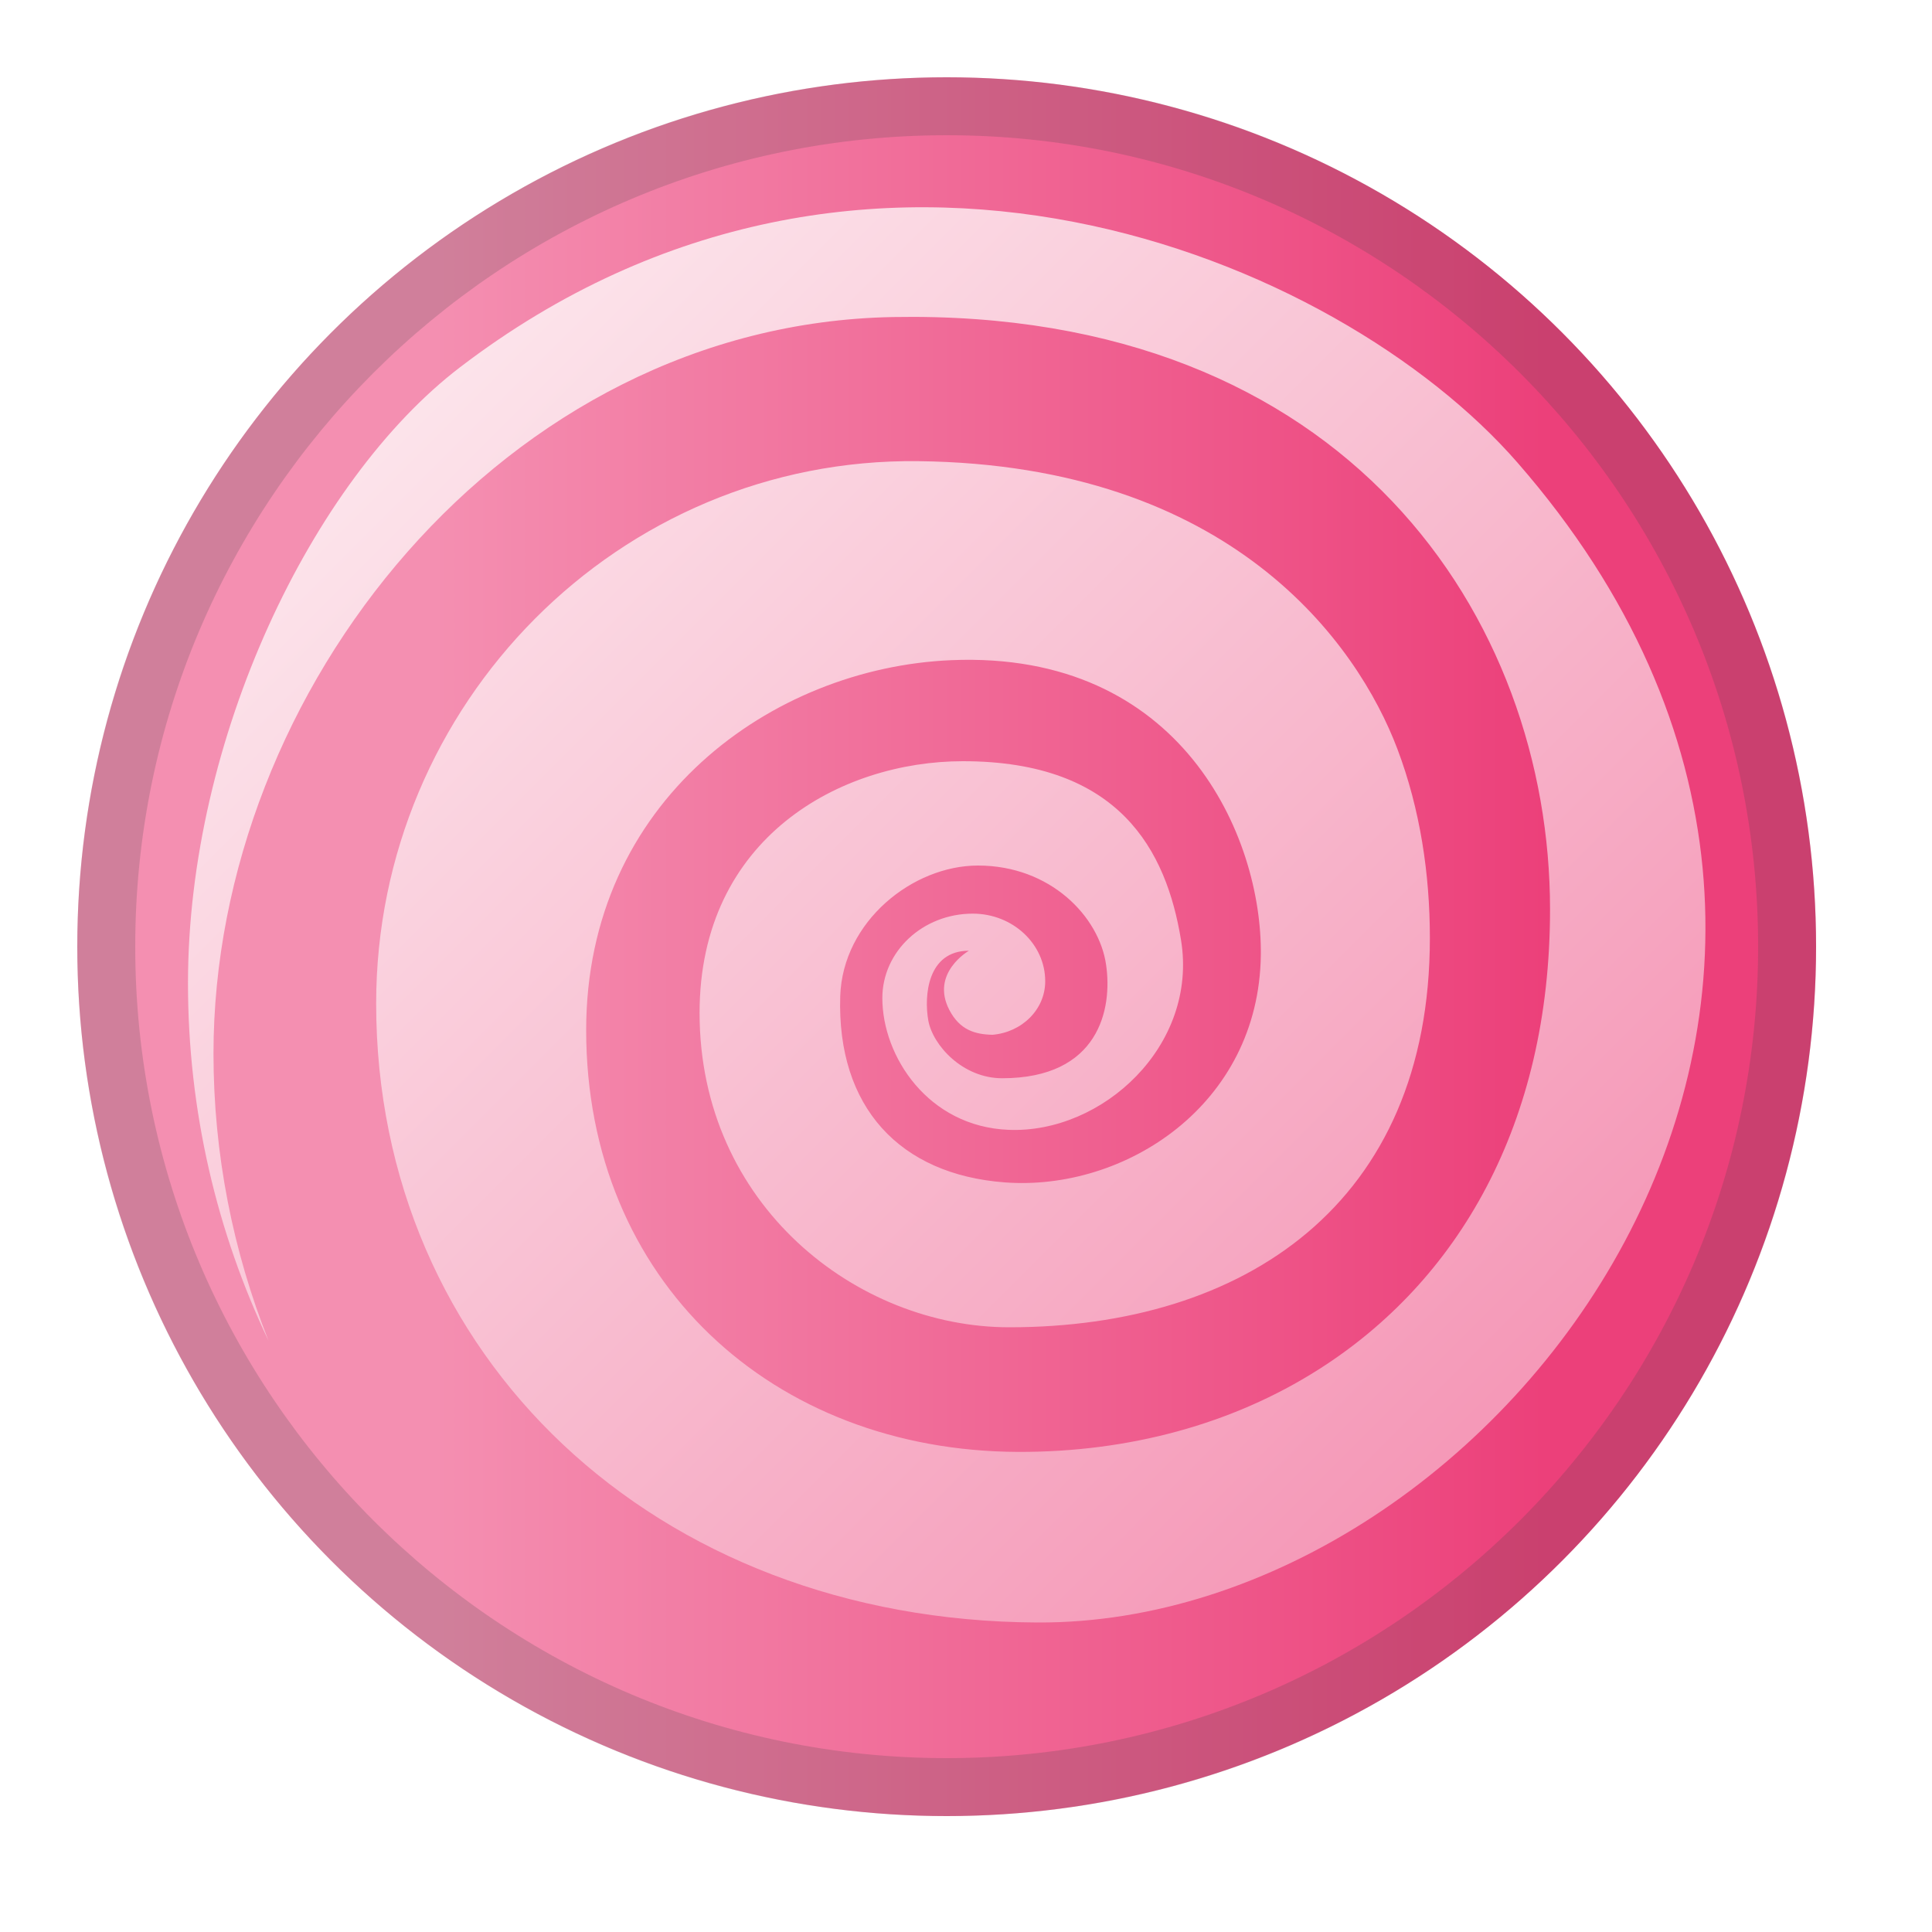 <svg viewBox="0 0 100 100"
  className="w-full h-full pointer-events-none" xmlns="http://www.w3.org/2000/svg" xmlns:xlink="http://www.w3.org/1999/xlink">
  <g id="Layer_1">
    <g>
      <linearGradient id="SVGID_2_" gradientUnits="userSpaceOnUse" x1="4" x2="94" y1="49" y2="49">
        <stop offset="0.205" style="stop-color:#F48FB1"/>
        <stop offset="0.844" style="stop-color:#EC407A"/>
      </linearGradient>
      <circle cx="49" cy="49" r="45" style="fill:url(#SVGID_2_);"/>
      <g style="opacity:0.2;">
        <path d="M49,7c23.16,0,42,18.84,42,42c0,23.16-18.84,42-42,42S7,72.16,7,49C7,25.84,25.84,7,49,7 M49,4 C24.15,4,4,24.15,4,49s20.15,45,45,45c24.85,0,45-20.15,45-45S73.85,4,49,4L49,4z" style="fill:#434343;"/>
      </g>
      <linearGradient id="SVGID_3_" gradientUnits="userSpaceOnUse" x1="20.575" x2="82" y1="20.983" y2="82.408">
        <stop offset="0" style="stop-color:#FCE4EB"/>
        <stop offset="1" style="stop-color:#F48FB1"/>
      </linearGradient>
      <path d="M78.54,23.94c-9.25-10.61-33.75-20.96-54.73-4.93C16.14,24.87,9.73,38.26,9.73,50.89 c0,6.63,1.5,12.9,4.17,18.51c-1.84-4.64-2.85-9.66-2.85-14.87c0-18.78,15.05-37.75,35.17-38.12 c23.56-0.43,34.01,15.64,34.01,30.66c0,11.13-4.78,19.25-11.99,23.82c-4.44,2.82-9.81,4.28-15.55,4.26 c-12.71-0.05-22.35-8.86-22.35-21.83c0-11.86,9.63-18.76,18.9-19.15c11.89-0.5,16.1,9.11,16.02,15.27 c-0.1,7.76-7.04,12.23-13.26,11.76c-5.42-0.41-8.69-3.88-8.51-9.64c0.13-3.88,3.76-6.76,7.13-6.76c3.75,0,6.27,2.64,6.63,5.13 c0.34,2.3-0.37,5.88-5.38,5.88c-2.03,0-3.58-1.69-3.82-2.98c-0.23-1.28-0.05-3.62,2.1-3.62c0,0-2.01,1.15-1.01,3.07 c0.54,1.03,1.32,1.26,2.23,1.28c1.53-0.13,2.73-1.31,2.73-2.77c0-1.93-1.68-3.5-3.75-3.5c-2.59,0-4.68,1.96-4.68,4.37 c0,3.02,2.37,6.65,6.53,6.82c4.86,0.2,9.82-4.36,8.93-9.82c-0.76-4.65-3.19-9.26-11.29-9.26c-6.32,0-13.63,3.95-13.63,13.03 c0,9.94,8.14,16.27,16.03,16.27c12.14,0,21.77-6.37,21.77-20.15c0-3.3-0.5-6.66-1.68-9.78c-2.07-5.48-8.62-14.71-24.79-14.9 c-15.5-0.19-28.07,12.57-28.07,28.07c0,18.25,14.39,31.95,34.22,32.04C77.67,84.1,102.47,51.37,78.54,23.94z" style="fill:url(#SVGID_3_);"/>
    </g>
  </g>
</svg>